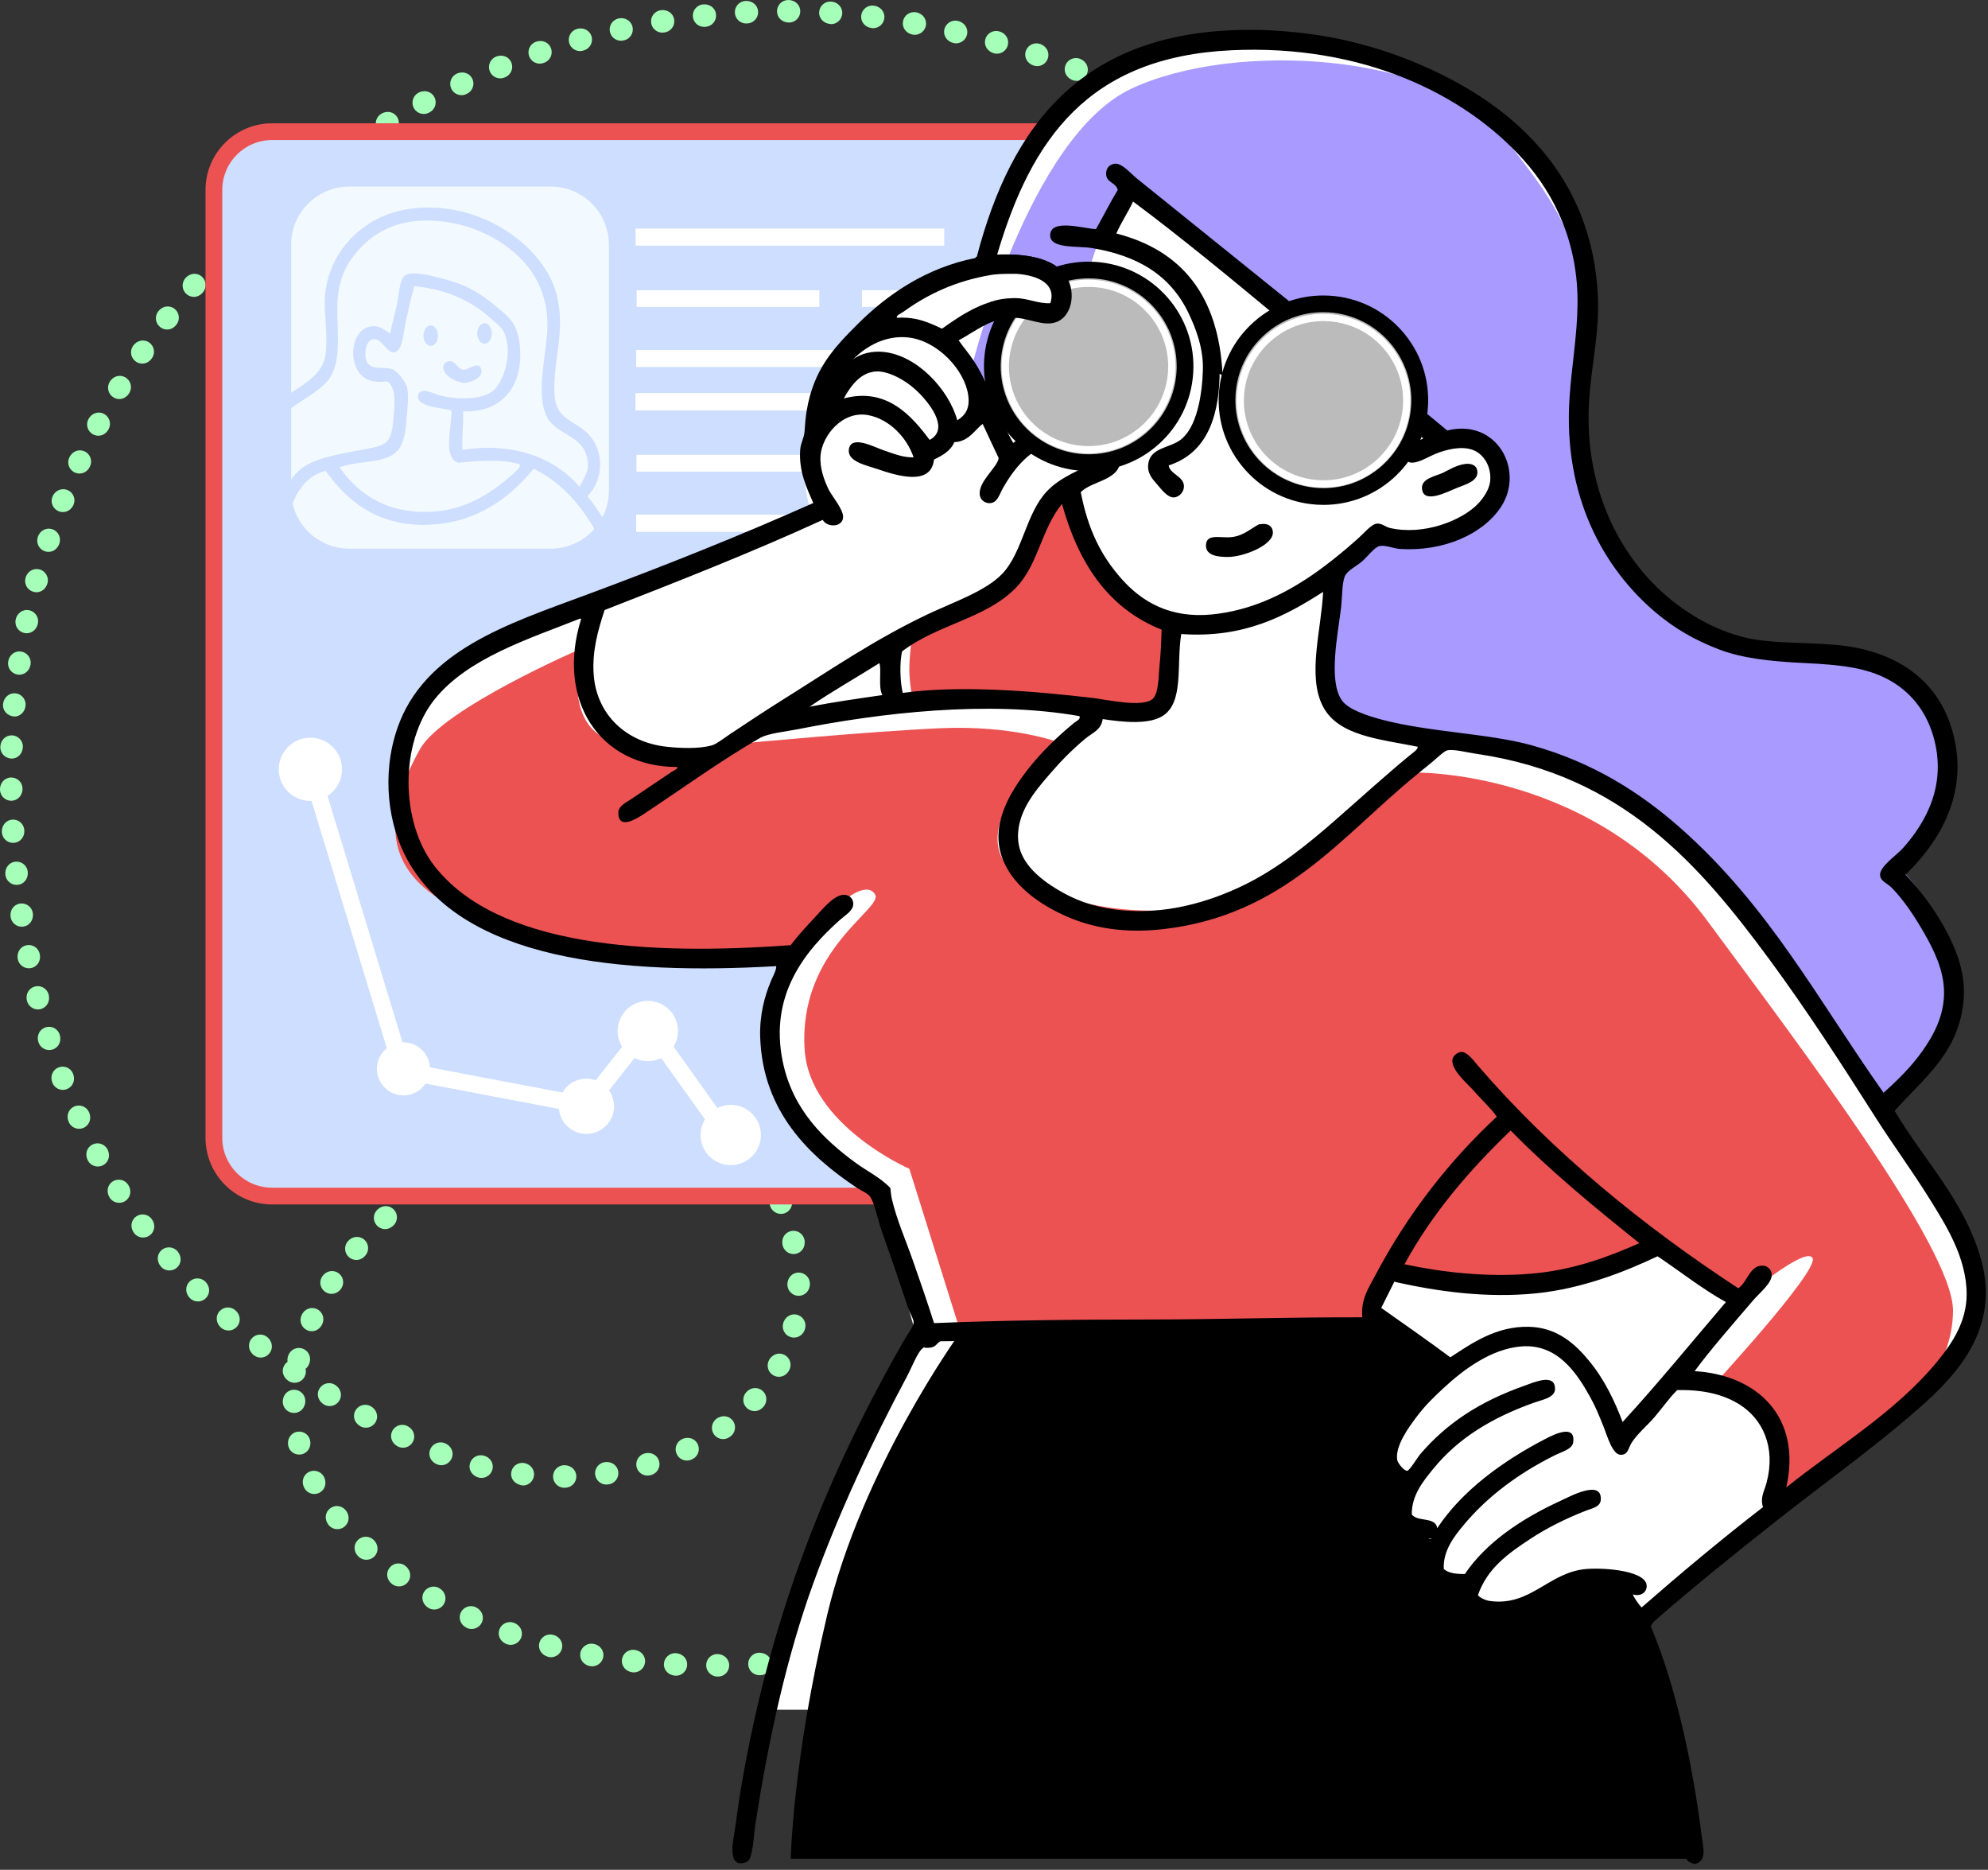 <svg width="201" height="189" viewBox="0 0 201 189" fill="none" xmlns="http://www.w3.org/2000/svg">
<rect x="0" y="0" width="201" height="189" fill="#333333" stroke="none"/>
<g clip-path="url(#clip0)">
<path d="M72.555 169.469C71.933 169.469 71.41 168.968 71.4 168.347C71.39 167.718 71.881 167.2 72.51 167.193C73.194 167.193 73.716 167.691 73.726 168.316C73.736 168.944 73.245 169.463 72.616 169.469C72.565 169.469 72.561 169.469 72.555 169.469ZM68.339 169.384C67.587 169.353 67.099 168.821 67.127 168.192C67.154 167.564 67.686 167.08 68.312 167.1C69.03 167.138 69.511 167.677 69.476 168.306C69.442 168.913 68.941 169.384 68.339 169.384ZM76.787 169.332C76.193 169.332 75.695 168.872 75.65 168.271C75.605 167.643 76.079 167.1 76.708 167.056C77.464 167.049 77.965 167.519 78 168.124C78.034 168.752 77.553 169.291 76.924 169.325C76.838 169.332 76.814 169.332 76.787 169.332ZM64.09 169.047C64.049 169.047 64.004 169.044 63.959 169.04C63.262 168.961 62.812 168.398 62.88 167.773C62.949 167.149 63.509 166.699 64.138 166.767C64.839 166.846 65.289 167.409 65.216 168.034C65.155 168.615 64.66 169.047 64.09 169.047ZM81.04 168.989C80.459 168.989 79.965 168.549 79.906 167.962C79.844 167.337 80.301 166.778 80.93 166.716C81.621 166.64 82.177 167.09 82.249 167.715C82.318 168.34 81.868 168.903 81.243 168.972C81.115 168.985 81.078 168.989 81.04 168.989ZM85.272 168.453C84.712 168.453 84.225 168.041 84.145 167.471C84.06 166.846 84.493 166.273 85.118 166.187C85.798 166.084 86.379 166.51 86.475 167.131C86.571 167.753 86.145 168.336 85.523 168.433C85.375 168.45 85.324 168.453 85.272 168.453ZM59.871 168.433C59.802 168.433 59.734 168.426 59.665 168.415C58.971 168.288 58.562 167.691 58.679 167.073C58.792 166.455 59.394 166.046 60.008 166.16C60.696 166.287 61.108 166.881 60.994 167.499C60.888 168.048 60.41 168.433 59.871 168.433ZM89.481 167.743C88.948 167.743 88.474 167.368 88.364 166.826C88.24 166.208 88.642 165.61 89.257 165.487C89.965 165.356 90.559 165.765 90.676 166.386C90.79 167.004 90.381 167.598 89.759 167.712C89.628 167.736 89.553 167.743 89.481 167.743ZM55.707 167.512C55.615 167.512 55.518 167.502 55.422 167.475C54.725 167.286 54.367 166.658 54.536 166.05C54.704 165.442 55.329 165.089 55.938 165.253C56.6 165.425 56.968 166.043 56.81 166.654C56.676 167.169 56.216 167.512 55.707 167.512ZM93.658 166.867C93.139 166.867 92.669 166.51 92.549 165.981C92.408 165.367 92.792 164.755 93.404 164.618C94.088 164.46 94.699 164.845 94.84 165.459C94.981 166.074 94.596 166.685 93.984 166.822C93.826 166.857 93.741 166.867 93.658 166.867ZM51.63 166.263C51.502 166.263 51.375 166.242 51.252 166.197C50.585 165.961 50.276 165.308 50.489 164.714C50.702 164.124 51.355 163.815 51.946 164.028C52.602 164.261 52.914 164.91 52.705 165.504C52.54 165.971 52.1 166.263 51.63 166.263ZM97.798 165.834C97.289 165.834 96.826 165.494 96.695 164.979C96.537 164.371 96.905 163.75 97.516 163.592C98.176 163.41 98.804 163.767 98.969 164.374C99.138 164.982 98.78 165.607 98.172 165.775C97.987 165.823 97.891 165.834 97.798 165.834ZM47.682 164.659C47.521 164.659 47.359 164.625 47.205 164.553C46.566 164.258 46.318 163.581 46.583 163.011C46.847 162.441 47.524 162.191 48.094 162.455C48.733 162.75 48.981 163.427 48.72 163.997C48.524 164.416 48.112 164.659 47.682 164.659ZM101.896 164.639C101.408 164.639 100.955 164.323 100.807 163.832C100.625 163.231 100.965 162.592 101.566 162.411C102.216 162.201 102.858 162.531 103.054 163.128C103.246 163.725 102.92 164.368 102.319 164.563C102.116 164.625 102.006 164.639 101.896 164.639ZM105.94 163.259C105.483 163.259 105.05 162.98 104.878 162.531C104.651 161.944 104.943 161.284 105.531 161.058C106.184 160.804 106.843 161.092 107.073 161.679C107.303 162.266 107.015 162.926 106.427 163.156C106.214 163.231 106.077 163.259 105.94 163.259ZM43.903 162.692C43.708 162.692 43.512 162.644 43.333 162.538C42.718 162.17 42.539 161.473 42.862 160.931C43.185 160.392 43.886 160.213 44.425 160.536C45.02 160.883 45.205 161.58 44.889 162.122C44.68 162.49 44.295 162.692 43.903 162.692ZM40.341 160.354C40.104 160.354 39.867 160.282 39.664 160.131C39.104 159.726 38.991 159.015 39.362 158.503C39.729 157.995 40.444 157.879 40.952 158.249C41.526 158.675 41.633 159.389 41.258 159.894C41.031 160.196 40.688 160.354 40.341 160.354ZM37.039 157.662C36.768 157.662 36.493 157.566 36.273 157.367C35.751 156.893 35.717 156.176 36.139 155.709C36.562 155.242 37.283 155.207 37.751 155.63C38.269 156.1 38.307 156.821 37.885 157.288C37.658 157.535 37.349 157.662 37.039 157.662ZM34.112 154.569C33.779 154.569 33.449 154.425 33.223 154.143C32.779 153.583 32.865 152.869 33.36 152.478C33.855 152.086 34.569 152.172 34.961 152.667C35.394 153.206 35.318 153.923 34.827 154.318C34.614 154.486 34.363 154.569 34.112 154.569ZM31.776 151.012C31.364 151.012 30.966 150.789 30.763 150.394C30.44 149.786 30.65 149.096 31.206 148.801C31.763 148.506 32.453 148.718 32.749 149.271C33.078 149.91 32.858 150.596 32.298 150.885C32.13 150.974 31.952 151.012 31.776 151.012ZM57.057 150.384C56.429 150.384 55.917 149.872 55.917 149.244C55.917 148.615 56.429 148.104 57.057 148.104C57.755 148.104 58.263 148.602 58.27 149.227C58.28 149.855 57.775 150.373 57.147 150.38L57.057 150.384ZM52.877 150.154C52.08 150.071 51.616 149.508 51.684 148.883C51.753 148.258 52.296 147.805 52.928 147.874C53.598 147.953 54.062 148.519 53.99 149.144C53.924 149.724 53.447 150.154 52.877 150.154ZM61.307 150.061C60.754 150.061 60.27 149.656 60.18 149.093C60.084 148.471 60.513 147.891 61.135 147.795C61.846 147.695 62.42 148.128 62.509 148.753C62.599 149.378 62.162 149.951 61.541 150.04C61.42 150.057 61.362 150.061 61.307 150.061ZM48.685 149.388C48.596 149.388 48.507 149.378 48.414 149.357C47.713 149.175 47.349 148.554 47.511 147.946C47.669 147.338 48.294 146.974 48.902 147.132C49.565 147.294 49.943 147.908 49.792 148.519C49.664 149.038 49.197 149.388 48.685 149.388ZM65.471 149.154C64.976 149.154 64.522 148.832 64.378 148.334C64.203 147.73 64.55 147.098 65.155 146.923C65.814 146.724 66.45 147.064 66.632 147.664C66.814 148.265 66.474 148.904 65.873 149.086C65.684 149.141 65.577 149.154 65.471 149.154ZM44.621 148.104C44.484 148.104 44.346 148.08 44.209 148.025C43.563 147.785 43.264 147.129 43.484 146.538C43.704 145.948 44.36 145.649 44.951 145.869C45.621 146.126 45.913 146.789 45.683 147.373C45.508 147.829 45.078 148.104 44.621 148.104ZM69.452 147.633C69.033 147.633 68.631 147.403 68.432 147.005C68.15 146.442 68.377 145.759 68.941 145.477C69.593 145.165 70.273 145.405 70.545 145.975C70.816 146.542 70.576 147.221 70.005 147.493C69.796 147.592 69.624 147.633 69.452 147.633ZM30.248 147.029C29.743 147.029 29.286 146.7 29.155 146.188C28.987 145.536 29.351 144.901 29.959 144.743C30.567 144.588 31.186 144.938 31.343 145.549C31.512 146.202 31.148 146.837 30.54 146.995C30.44 147.015 30.34 147.029 30.248 147.029ZM40.743 146.336C40.568 146.336 40.389 146.294 40.221 146.209C39.595 145.886 39.376 145.199 39.664 144.64C39.953 144.08 40.64 143.86 41.2 144.149C41.825 144.471 42.045 145.158 41.756 145.718C41.553 146.112 41.155 146.336 40.743 146.336ZM73.118 145.464C72.767 145.464 72.424 145.306 72.201 145.004C71.826 144.499 71.933 143.785 72.438 143.41C73.018 142.992 73.729 143.105 74.1 143.613C74.471 144.121 74.355 144.835 73.846 145.203C73.592 145.391 73.352 145.464 73.118 145.464ZM36.991 144.313C36.799 144.313 36.606 144.265 36.428 144.162C35.82 143.819 35.627 143.125 35.937 142.576C36.246 142.027 36.94 141.835 37.489 142.144C38.104 142.494 38.293 143.191 37.984 143.737C37.771 144.107 37.386 144.313 36.991 144.313ZM29.729 142.823C29.1 142.823 28.588 142.312 28.588 141.683C28.588 140.99 29.1 140.475 29.729 140.475C30.358 140.475 30.869 140.98 30.869 141.611C30.869 142.312 30.358 142.823 29.729 142.823ZM76.292 142.635C76.021 142.635 75.746 142.538 75.526 142.339C75.059 141.917 75.025 141.196 75.447 140.729C75.907 140.211 76.625 140.169 77.1 140.588C77.57 141.007 77.611 141.725 77.192 142.195C76.911 142.507 76.601 142.635 76.292 142.635ZM33.333 142.126C33.127 142.126 32.92 142.071 32.731 141.955C32.127 141.57 31.972 140.866 32.312 140.334C32.652 139.805 33.357 139.648 33.886 139.987C34.47 140.351 34.635 141.055 34.301 141.587C34.085 141.938 33.714 142.126 33.333 142.126ZM29.784 139.768C29.561 139.768 29.334 139.702 29.134 139.565C28.55 139.15 28.43 138.439 28.794 137.927C28.873 137.818 28.966 137.725 29.073 137.653C29.049 137.509 29.052 137.361 29.087 137.21C29.227 136.54 29.832 136.146 30.45 136.276C31.065 136.406 31.46 137.011 31.33 137.625C31.247 137.982 31.096 138.209 30.893 138.363C30.966 138.669 30.914 139.002 30.722 139.28C30.498 139.599 30.145 139.768 29.784 139.768ZM78.752 139.167C78.573 139.167 78.388 139.122 78.219 139.033C77.663 138.738 77.453 138.048 77.749 137.491C78.085 136.867 78.776 136.661 79.332 136.959C79.886 137.258 80.092 137.948 79.793 138.504C79.556 138.947 79.161 139.167 78.752 139.167ZM26.355 137.224C26.111 137.224 25.867 137.145 25.661 136.98C25.115 136.558 25.022 135.843 25.407 135.342C25.792 134.844 26.506 134.752 27.005 135.136C27.551 135.569 27.64 136.29 27.252 136.784C27.025 137.073 26.689 137.224 26.355 137.224ZM80.281 135.205C80.198 135.205 80.112 135.194 80.026 135.177C79.412 135.037 79.03 134.425 79.171 133.814C79.339 133.117 79.958 132.74 80.569 132.891C81.181 133.038 81.555 133.656 81.407 134.267C81.27 134.848 80.799 135.205 80.281 135.205ZM31.522 134.559C31.368 134.559 31.213 134.528 31.065 134.463C30.488 134.209 30.227 133.54 30.481 132.963C30.749 132.328 31.422 132.06 32 132.304C32.58 132.551 32.848 133.217 32.604 133.797C32.381 134.305 31.962 134.559 31.522 134.559ZM23.099 134.487C22.831 134.487 22.559 134.391 22.343 134.199C21.814 133.722 21.779 133.001 22.202 132.534C22.625 132.067 23.346 132.032 23.813 132.455C24.332 132.915 24.373 133.636 23.954 134.106C23.727 134.357 23.415 134.487 23.099 134.487ZM20.014 131.552C19.722 131.552 19.43 131.442 19.206 131.219C18.708 130.711 18.715 129.99 19.162 129.547C19.612 129.107 20.333 129.114 20.773 129.56C21.261 130.051 21.261 130.772 20.817 131.215C20.598 131.442 20.306 131.552 20.014 131.552ZM80.751 130.982C80.129 130.982 79.621 130.48 79.611 129.859C79.6 129.155 80.106 128.64 80.734 128.63C81.373 128.63 81.882 129.128 81.888 129.753C81.899 130.456 81.394 130.971 80.765 130.982C80.762 130.982 80.755 130.982 80.751 130.982ZM33.518 130.783C33.315 130.783 33.109 130.728 32.927 130.614C32.391 130.281 32.223 129.591 32.556 129.059C32.91 128.489 33.621 128.314 34.157 128.644C34.693 128.977 34.861 129.667 34.528 130.199C34.288 130.587 33.906 130.783 33.518 130.783ZM17.128 128.417C16.805 128.417 16.485 128.283 16.262 128.019C15.805 127.483 15.864 126.766 16.341 126.357C16.819 125.949 17.54 126.003 17.949 126.484C18.406 127.02 18.351 127.737 17.87 128.146C17.654 128.328 17.389 128.417 17.128 128.417ZM36.033 127.356C35.775 127.356 35.514 127.27 35.301 127.092C34.817 126.687 34.755 125.969 35.157 125.488C35.596 124.953 36.315 124.884 36.802 125.282C37.287 125.681 37.359 126.398 36.96 126.886C36.682 127.215 36.359 127.356 36.033 127.356ZM80.236 126.759C79.707 126.759 79.236 126.391 79.123 125.856C78.972 125.19 79.353 124.579 79.968 124.438C80.583 124.297 81.195 124.682 81.332 125.293C81.483 126 81.088 126.604 80.473 126.731C80.394 126.752 80.312 126.759 80.236 126.759ZM14.469 125.09C14.118 125.09 13.775 124.932 13.552 124.63C13.133 124.067 13.239 123.353 13.744 122.979C14.252 122.604 14.963 122.711 15.338 123.216C15.757 123.779 15.651 124.493 15.146 124.867C14.94 125.018 14.703 125.09 14.469 125.09ZM38.939 124.239C38.64 124.239 38.341 124.122 38.118 123.888C37.682 123.435 37.696 122.714 38.149 122.278C38.654 121.791 39.379 121.804 39.815 122.261C40.252 122.714 40.238 123.435 39.784 123.871C39.509 124.132 39.224 124.239 38.939 124.239ZM78.958 122.701C78.518 122.701 78.103 122.446 77.914 122.021C77.632 121.362 77.903 120.692 78.484 120.445C79.065 120.198 79.731 120.469 79.978 121.049C80.253 121.677 79.992 122.35 79.415 122.604C79.267 122.67 79.109 122.701 78.958 122.701ZM12.05 121.581C11.676 121.581 11.305 121.396 11.088 121.056C10.71 120.459 10.869 119.755 11.398 119.418C11.93 119.082 12.634 119.24 12.971 119.772C13.345 120.359 13.191 121.063 12.662 121.403C12.473 121.523 12.26 121.581 12.05 121.581ZM42.165 121.447C41.825 121.447 41.488 121.296 41.261 121.004C40.877 120.507 40.969 119.793 41.468 119.408C41.997 118.982 42.715 119.061 43.11 119.552C43.505 120.043 43.426 120.761 42.934 121.152C42.653 121.372 42.409 121.447 42.165 121.447ZM76.838 119.02C76.498 119.02 76.162 118.869 75.935 118.577C75.505 118.021 75.598 117.307 76.096 116.922C76.594 116.538 77.309 116.63 77.694 117.128C78.123 117.684 78.031 118.399 77.532 118.783C77.326 118.941 77.082 119.02 76.838 119.02ZM45.652 118.989C45.278 118.989 44.906 118.804 44.69 118.464C44.35 117.935 44.505 117.228 45.037 116.891C45.645 116.514 46.349 116.675 46.679 117.211C47.012 117.746 46.847 118.447 46.315 118.78C46.075 118.931 45.861 118.989 45.652 118.989ZM9.893 117.911C9.488 117.911 9.096 117.695 8.89 117.314C8.557 116.703 8.759 116.009 9.312 115.707C9.865 115.405 10.556 115.607 10.858 116.16C11.195 116.785 10.989 117.475 10.436 117.774C10.261 117.866 10.075 117.911 9.893 117.911ZM49.362 116.888C48.943 116.888 48.541 116.658 48.342 116.26C48.06 115.697 48.287 115.013 48.85 114.732C49.472 114.419 50.159 114.643 50.441 115.202C50.726 115.762 50.503 116.448 49.939 116.733C49.709 116.85 49.534 116.888 49.362 116.888ZM73.788 116.047C73.564 116.047 73.338 115.978 73.142 115.837C72.596 115.449 72.462 114.728 72.826 114.217C73.19 113.705 73.891 113.575 74.403 113.939C74.949 114.327 75.083 115.048 74.719 115.559C74.496 115.879 74.145 116.047 73.788 116.047ZM53.268 115.175C52.804 115.175 52.372 114.893 52.2 114.433C51.98 113.843 52.279 113.187 52.87 112.967C53.519 112.72 54.175 113.015 54.402 113.602C54.625 114.189 54.333 114.849 53.746 115.072C53.533 115.151 53.399 115.175 53.268 115.175ZM7.993 114.097C7.56 114.097 7.145 113.849 6.956 113.427C6.667 112.778 6.925 112.105 7.498 111.848C8.072 111.59 8.745 111.848 9.003 112.425C9.292 113.056 9.037 113.733 8.464 113.994C8.313 114.066 8.151 114.097 7.993 114.097ZM70.033 114.097C69.913 114.097 69.792 114.076 69.672 114.038C68.989 113.798 68.679 113.149 68.889 112.555C69.099 111.961 69.751 111.652 70.342 111.862C70.991 112.078 71.314 112.723 71.115 113.321C70.954 113.794 70.51 114.097 70.033 114.097ZM57.339 113.915C56.824 113.915 56.36 113.564 56.233 113.043C56.085 112.431 56.46 111.817 57.071 111.666C57.755 111.498 58.37 111.875 58.521 112.486C58.669 113.098 58.294 113.712 57.683 113.863C57.518 113.904 57.428 113.915 57.339 113.915ZM61.568 113.201C60.987 113.201 60.479 112.761 60.421 112.174C60.359 111.549 60.806 110.993 61.431 110.931C62.104 110.866 62.671 111.322 62.733 111.947C62.794 112.572 62.351 113.128 61.726 113.19C61.644 113.201 61.606 113.201 61.568 113.201ZM65.876 113.197C65.065 113.125 64.605 112.565 64.667 111.94C64.729 111.316 65.285 110.856 65.91 110.917C66.597 110.976 67.061 111.528 67.01 112.153C66.958 112.751 66.46 113.197 65.876 113.197ZM6.358 110.165C5.894 110.165 5.461 109.884 5.289 109.424C5.042 108.775 5.338 108.119 5.925 107.893C6.516 107.669 7.172 107.961 7.395 108.548C7.646 109.214 7.344 109.87 6.756 110.09C6.626 110.141 6.492 110.165 6.358 110.165ZM4.973 106.138C4.486 106.138 4.032 105.822 3.884 105.331C3.675 104.682 4.005 104.04 4.602 103.845C5.2 103.652 5.843 103.979 6.038 104.579C6.248 105.27 5.911 105.905 5.307 106.09C5.197 106.121 5.083 106.138 4.973 106.138ZM3.833 102.032C3.318 102.032 2.854 101.682 2.727 101.16C2.555 100.494 2.922 99.872 3.534 99.718C4.145 99.56 4.764 99.927 4.922 100.538C5.09 101.235 4.716 101.853 4.104 102.001C4.012 102.025 3.922 102.032 3.833 102.032ZM2.916 97.874C2.383 97.874 1.906 97.496 1.799 96.954C1.669 96.25 2.077 95.656 2.696 95.543C3.314 95.426 3.908 95.835 4.025 96.456C4.159 97.132 3.757 97.733 3.139 97.853C3.063 97.867 2.988 97.874 2.916 97.874ZM2.201 93.672C1.641 93.672 1.153 93.26 1.074 92.69C0.971 92.01 1.397 91.426 2.019 91.334C2.644 91.241 3.221 91.667 3.318 92.288C3.417 92.999 2.984 93.572 2.359 93.661C2.308 93.668 2.256 93.672 2.201 93.672ZM1.679 89.445C1.098 89.445 0.604 89.006 0.545 88.415C0.47 87.736 0.92 87.169 1.545 87.1C2.174 87.032 2.734 87.481 2.806 88.106C2.874 88.824 2.417 89.38 1.792 89.442C1.754 89.442 1.717 89.445 1.679 89.445ZM1.325 85.198C0.731 85.198 0.233 84.738 0.188 84.137C0.147 83.42 0.628 82.884 1.256 82.846C1.892 82.812 2.424 83.293 2.459 83.921C2.507 84.608 2.033 85.15 1.404 85.195C1.377 85.198 1.353 85.198 1.325 85.198ZM1.14 80.941C0.518 80.941 0.009 80.443 -0.001 79.818C-0.018 79.132 0.476 78.606 1.105 78.589C1.734 78.575 2.259 79.066 2.277 79.695C2.287 80.412 1.785 80.931 1.153 80.938C1.15 80.941 1.143 80.941 1.14 80.941ZM1.174 76.68C0.497 76.653 0.009 76.124 0.033 75.492C0.054 74.805 0.573 74.321 1.205 74.328C1.833 74.346 2.332 74.871 2.311 75.499C2.287 76.203 1.782 76.68 1.174 76.68ZM1.445 72.43C0.707 72.361 0.25 71.805 0.308 71.18C0.367 70.497 0.92 70.03 1.545 70.081C2.174 70.133 2.637 70.686 2.586 71.31C2.521 71.99 2.026 72.43 1.445 72.43ZM1.954 68.2C1.895 68.2 1.837 68.196 1.778 68.186C1.157 68.09 0.731 67.506 0.827 66.885C0.923 66.205 1.493 65.772 2.122 65.858C2.744 65.944 3.18 66.521 3.094 67.146C2.991 67.798 2.507 68.2 1.954 68.2ZM2.699 64.008C2.62 64.008 2.541 64.001 2.462 63.984C1.847 63.853 1.452 63.249 1.586 62.631C1.72 61.958 2.325 61.556 2.936 61.68C3.555 61.803 3.957 62.401 3.833 63.019C3.699 63.64 3.225 64.008 2.699 64.008ZM3.685 59.864C3.586 59.864 3.486 59.85 3.383 59.822C2.775 59.658 2.417 59.029 2.582 58.425C2.754 57.759 3.376 57.395 3.987 57.553C4.596 57.711 4.963 58.332 4.805 58.94C4.644 59.531 4.183 59.864 3.685 59.864ZM4.905 55.781C4.784 55.781 4.661 55.761 4.541 55.723C3.943 55.524 3.623 54.878 3.823 54.281C4.036 53.625 4.678 53.296 5.276 53.491C5.873 53.684 6.203 54.326 6.011 54.926C5.825 55.483 5.382 55.781 4.905 55.781ZM6.354 51.761C6.22 51.761 6.083 51.737 5.953 51.685C5.365 51.459 5.07 50.81 5.296 50.226C5.54 49.598 6.207 49.296 6.794 49.522C7.382 49.749 7.677 50.398 7.45 50.982C7.255 51.476 6.818 51.761 6.354 51.761ZM8.038 47.864C7.88 47.864 7.718 47.83 7.564 47.761C6.99 47.5 6.739 46.824 7.004 46.251C7.306 45.605 7.986 45.361 8.557 45.626C9.127 45.893 9.371 46.57 9.103 47.14C8.883 47.617 8.471 47.864 8.038 47.864ZM9.944 44.043C9.762 44.043 9.58 43.998 9.409 43.909C8.852 43.61 8.646 42.92 8.941 42.367C9.268 41.749 9.958 41.54 10.515 41.835C11.071 42.13 11.281 42.821 10.985 43.377C10.745 43.823 10.35 44.043 9.944 44.043ZM12.064 40.335C11.858 40.335 11.652 40.28 11.466 40.163C10.93 39.834 10.765 39.13 11.095 38.594C11.446 38.007 12.146 37.828 12.686 38.151C13.225 38.474 13.404 39.174 13.081 39.713C12.82 40.143 12.445 40.335 12.064 40.335ZM14.386 36.754C14.163 36.754 13.94 36.689 13.741 36.551C13.222 36.194 13.091 35.483 13.448 34.968C13.847 34.388 14.558 34.258 15.077 34.615C15.596 34.972 15.726 35.683 15.369 36.198C15.104 36.582 14.747 36.754 14.386 36.754ZM16.901 33.307C16.657 33.307 16.413 33.228 16.204 33.07C15.706 32.685 15.613 31.971 15.998 31.473C16.424 30.921 17.138 30.825 17.636 31.206C18.138 31.587 18.231 32.304 17.849 32.802C17.581 33.156 17.245 33.307 16.901 33.307ZM19.605 30.007C19.34 30.007 19.076 29.918 18.859 29.729C18.382 29.317 18.33 28.6 18.739 28.122C19.199 27.59 19.917 27.539 20.395 27.947C20.872 28.359 20.924 29.077 20.515 29.554C20.244 29.873 19.924 30.007 19.605 30.007ZM22.48 26.856C22.195 26.856 21.91 26.749 21.69 26.536C21.237 26.1 21.223 25.379 21.659 24.926C22.147 24.421 22.868 24.404 23.322 24.84C23.775 25.276 23.789 25.997 23.353 26.45C23.078 26.739 22.779 26.856 22.48 26.856ZM25.52 23.862C25.215 23.862 24.909 23.738 24.682 23.494C24.256 23.031 24.284 22.313 24.744 21.884C25.242 21.41 25.964 21.427 26.396 21.884C26.829 22.341 26.812 23.062 26.355 23.494C26.077 23.762 25.799 23.862 25.52 23.862ZM128.819 23.494C128.435 23.494 128.06 23.299 127.844 22.945C127.48 22.355 127.644 21.654 128.18 21.321C128.716 20.991 129.417 21.156 129.75 21.692C130.121 22.299 129.95 23 129.41 23.326C129.225 23.439 129.019 23.494 128.819 23.494ZM28.715 21.036C28.392 21.036 28.07 20.899 27.843 20.631C27.438 20.15 27.496 19.433 27.977 19.024C28.533 18.567 29.251 18.636 29.65 19.124C30.048 19.611 29.98 20.329 29.492 20.727C29.238 20.947 28.977 21.036 28.715 21.036ZM126.308 20.054C125.989 20.054 125.669 19.92 125.446 19.659C124.985 19.12 125.04 18.403 125.521 17.994C126.002 17.585 126.72 17.644 127.129 18.121C127.586 18.65 127.531 19.367 127.054 19.779C126.837 19.965 126.573 20.054 126.308 20.054ZM32.058 18.382C31.711 18.382 31.368 18.224 31.144 17.925C30.766 17.421 30.869 16.707 31.371 16.332C31.931 15.91 32.645 16.01 33.023 16.514C33.401 17.016 33.302 17.73 32.8 18.111C32.536 18.31 32.295 18.382 32.058 18.382ZM123.34 16.998C123.069 16.998 122.797 16.902 122.577 16.707C122.052 16.226 122.017 15.505 122.443 15.041C122.869 14.578 123.591 14.547 124.054 14.969C124.57 15.433 124.608 16.154 124.188 16.621C123.965 16.871 123.653 16.998 123.34 16.998ZM35.531 15.91C35.164 15.91 34.806 15.735 34.587 15.409C34.233 14.887 34.373 14.18 34.892 13.826C35.473 13.431 36.181 13.569 36.534 14.09C36.888 14.612 36.751 15.319 36.232 15.673C35.971 15.845 35.751 15.91 35.531 15.91ZM120.039 14.307C119.808 14.307 119.575 14.238 119.372 14.09C118.798 13.671 118.688 12.957 119.059 12.449C119.43 11.941 120.145 11.831 120.653 12.202C121.217 12.607 121.334 13.321 120.963 13.829C120.739 14.142 120.392 14.307 120.039 14.307ZM39.132 13.62C38.743 13.62 38.365 13.421 38.153 13.064C37.83 12.525 38.008 11.824 38.547 11.502C39.135 11.141 39.836 11.309 40.166 11.845C40.495 12.381 40.327 13.081 39.791 13.411C39.53 13.565 39.331 13.62 39.132 13.62ZM116.483 11.958C116.287 11.958 116.088 11.907 115.906 11.8C115.294 11.436 115.119 10.736 115.442 10.197C115.765 9.658 116.466 9.479 117.005 9.802C117.606 10.156 117.785 10.853 117.465 11.395C117.256 11.756 116.875 11.958 116.483 11.958ZM42.845 11.519C42.436 11.519 42.041 11.299 41.839 10.915C41.543 10.358 41.756 9.668 42.309 9.373C42.931 9.043 43.622 9.253 43.917 9.809C44.212 10.365 44.003 11.055 43.446 11.351C43.209 11.478 43.024 11.519 42.845 11.519ZM112.742 9.922C112.573 9.922 112.402 9.885 112.24 9.806C111.608 9.497 111.378 8.813 111.656 8.247C111.934 7.684 112.615 7.45 113.181 7.728C113.814 8.037 114.044 8.721 113.765 9.287C113.566 9.689 113.161 9.922 112.742 9.922ZM46.662 9.62C46.233 9.62 45.824 9.376 45.628 8.964C45.36 8.395 45.607 7.718 46.174 7.45C46.816 7.152 47.497 7.402 47.761 7.972C48.026 8.542 47.775 9.219 47.205 9.483C46.992 9.586 46.827 9.62 46.662 9.62ZM108.853 8.175C108.709 8.175 108.564 8.147 108.423 8.089C107.778 7.828 107.496 7.165 107.729 6.582C107.963 5.998 108.63 5.716 109.214 5.95C109.859 6.214 110.145 6.88 109.904 7.464C109.725 7.907 109.303 8.175 108.853 8.175ZM50.578 7.921C50.128 7.921 49.699 7.649 49.52 7.207C49.287 6.623 49.568 5.96 50.152 5.723C50.805 5.462 51.468 5.744 51.705 6.328C51.939 6.911 51.657 7.574 51.073 7.811C50.863 7.897 50.719 7.921 50.578 7.921ZM104.864 6.685C104.741 6.685 104.617 6.664 104.497 6.623C103.834 6.4 103.514 5.751 103.714 5.157C103.916 4.563 104.562 4.24 105.16 4.443C105.826 4.669 106.146 5.318 105.943 5.912C105.782 6.386 105.338 6.685 104.864 6.685ZM54.574 6.434C54.1 6.434 53.66 6.139 53.495 5.665C53.289 5.071 53.605 4.422 54.199 4.216C54.879 3.99 55.522 4.312 55.721 4.91C55.92 5.507 55.597 6.153 55 6.352C54.824 6.413 54.697 6.434 54.574 6.434ZM100.793 5.428C100.694 5.428 100.594 5.414 100.495 5.387C99.808 5.195 99.454 4.563 99.625 3.959C99.797 3.354 100.426 3.001 101.03 3.172C101.697 3.354 102.058 3.979 101.893 4.587C101.755 5.092 101.295 5.428 100.793 5.428ZM58.645 5.164C58.147 5.164 57.69 4.838 57.549 4.333C57.377 3.729 57.731 3.097 58.335 2.925C59.005 2.733 59.637 3.083 59.813 3.687C59.984 4.292 59.634 4.923 59.029 5.095C58.854 5.15 58.748 5.164 58.645 5.164ZM96.664 4.378C96.582 4.378 96.496 4.367 96.413 4.35C95.723 4.192 95.341 3.581 95.482 2.97C95.623 2.355 96.235 1.974 96.846 2.115C97.53 2.269 97.915 2.877 97.777 3.492C97.657 4.017 97.186 4.378 96.664 4.378ZM62.781 4.117C62.262 4.117 61.791 3.76 61.671 3.231C61.53 2.616 61.915 2.009 62.527 1.868C63.19 1.72 63.815 2.101 63.952 2.716C64.09 3.33 63.719 3.935 63.104 4.075C62.949 4.106 62.863 4.117 62.781 4.117ZM92.493 3.516C92.425 3.516 92.356 3.509 92.287 3.499C91.597 3.372 91.185 2.778 91.298 2.16C91.411 1.542 92.002 1.133 92.624 1.243C93.315 1.37 93.727 1.964 93.614 2.582C93.51 3.131 93.033 3.516 92.493 3.516ZM66.965 3.299C66.419 3.299 65.938 2.905 65.842 2.348C65.735 1.727 66.154 1.14 66.776 1.037C67.474 0.924 68.064 1.346 68.164 1.967C68.264 2.589 67.841 3.172 67.219 3.275C67.092 3.293 67.027 3.299 66.965 3.299ZM88.282 2.85C88.234 2.85 88.186 2.846 88.137 2.839C87.437 2.75 86.997 2.18 87.076 1.555C87.155 0.93 87.725 0.491 88.35 0.57C89.044 0.656 89.487 1.226 89.412 1.851C89.336 2.431 88.845 2.85 88.282 2.85ZM71.187 2.716C70.614 2.716 70.122 2.287 70.057 1.703C69.988 1.078 70.438 0.515 71.064 0.446C71.775 0.374 72.331 0.824 72.397 1.452C72.462 2.077 72.008 2.64 71.383 2.705C71.273 2.712 71.228 2.716 71.187 2.716ZM84.036 2.438C83.263 2.39 82.785 1.851 82.823 1.222C82.861 0.594 83.4 0.117 84.032 0.158C84.702 0.203 85.197 0.745 85.156 1.373C85.114 1.974 84.63 2.438 84.036 2.438ZM75.437 2.372C74.832 2.372 74.331 1.899 74.3 1.288C74.269 0.659 74.753 0.124 75.382 0.096C76.083 0.058 76.615 0.539 76.65 1.167C76.684 1.796 76.203 2.331 75.574 2.369C75.475 2.372 75.454 2.372 75.437 2.372ZM79.772 2.28C79.061 2.276 78.556 1.761 78.56 1.133C78.563 0.505 79.075 0 79.7 0C80.411 0.003 80.916 0.518 80.913 1.147C80.909 1.775 80.397 2.28 79.772 2.28Z" fill="#A5FFB9"/>
<path fill-rule="evenodd" clip-rule="evenodd" d="M27.51 13.311H113.151C116.398 13.311 119.033 15.944 119.033 19.189V115.02C119.033 118.268 116.398 120.901 113.151 120.901H27.51C24.26 120.901 21.629 118.268 21.629 115.02V19.189C21.629 15.944 24.264 13.311 27.51 13.311Z" fill="#CDDEFF"/>
<path d="M113.151 121.746H27.51C23.8 121.746 20.78 118.728 20.78 115.02V19.189C20.78 15.481 23.8 12.463 27.51 12.463H113.151C116.861 12.463 119.881 15.481 119.881 19.189V115.02C119.878 118.728 116.861 121.746 113.151 121.746ZM27.51 14.155C24.734 14.155 22.474 16.415 22.474 19.189V115.02C22.474 117.798 24.734 120.053 27.51 120.053H113.151C115.927 120.053 118.187 117.794 118.187 115.02V19.189C118.187 16.411 115.927 14.155 113.151 14.155H27.51Z" fill="#EC5252"/>
<path d="M95.456 39.768H64.286V41.458H95.456V39.768Z" fill="white"/>
<path d="M82.844 45.979H64.369V47.668H82.844V45.979Z" fill="white"/>
<path d="M95.496 52.039H64.327V53.728H95.496V52.039Z" fill="white"/>
<path d="M95.456 39.768H64.286V41.458H95.456V39.768Z" fill="white"/>
<path d="M95.496 52.039H64.327V53.728H95.496V52.039Z" fill="white"/>
<path d="M95.456 39.768H64.286V41.458H95.456V39.768Z" fill="white"/>
<path d="M82.844 45.979H64.369V47.668H82.844V45.979Z" fill="white"/>
<path d="M95.496 52.039H64.327V53.728H95.496V52.039Z" fill="white"/>
<path d="M95.456 39.768H64.286V41.458H95.456V39.768Z" fill="white"/>
<path d="M95.538 45.979H87.155V47.668H95.538V45.979Z" fill="white"/>
<path d="M95.496 52.039H64.327V53.728H95.496V52.039Z" fill="white"/>
<path d="M95.456 23.123H64.286V24.813H95.456V23.123Z" fill="white"/>
<path d="M82.844 29.334H64.369V31.024H82.844V29.334Z" fill="white"/>
<path d="M95.496 35.394H64.327V37.084H95.496V35.394Z" fill="white"/>
<path d="M95.456 23.123H64.286V24.813H95.456V23.123Z" fill="white"/>
<path d="M95.538 29.334H87.155V31.024H95.538V29.334Z" fill="white"/>
<path d="M95.496 35.394H64.327V37.084H95.496V35.394Z" fill="white"/>
<path d="M72.603 114.993L65.564 105.16L59.628 112.685L40.022 108.96L39.874 108.469L30.592 77.971L32.21 77.48L41.345 107.487L58.934 110.831L65.633 102.348L73.977 114.011L72.603 114.993Z" fill="white"/>
<path fill-rule="evenodd" clip-rule="evenodd" d="M73.881 111.676C75.568 111.676 76.932 113.042 76.932 114.725C76.932 116.407 75.564 117.774 73.881 117.774C72.198 117.774 70.831 116.407 70.831 114.725C70.831 113.042 72.198 111.676 73.881 111.676Z" fill="white"/>
<path fill-rule="evenodd" clip-rule="evenodd" d="M65.499 101.167C67.186 101.167 68.549 102.533 68.549 104.216C68.549 105.901 67.182 107.264 65.499 107.264C63.812 107.264 62.448 105.898 62.448 104.216C62.448 102.533 63.816 101.167 65.499 101.167Z" fill="white"/>
<path fill-rule="evenodd" clip-rule="evenodd" d="M59.288 109.032C60.83 109.032 62.081 110.282 62.081 111.824C62.081 113.365 60.83 114.615 59.288 114.615C57.745 114.615 56.495 113.365 56.495 111.824C56.491 110.282 57.745 109.032 59.288 109.032Z" fill="white"/>
<path fill-rule="evenodd" clip-rule="evenodd" d="M40.791 105.359C42.276 105.359 43.474 106.561 43.474 108.04C43.474 109.52 42.272 110.722 40.791 110.722C39.311 110.722 38.108 109.52 38.108 108.04C38.108 106.557 39.311 105.359 40.791 105.359Z" fill="white"/>
<path fill-rule="evenodd" clip-rule="evenodd" d="M31.382 74.565C33.148 74.565 34.58 75.997 34.58 77.762C34.58 79.526 33.148 80.958 31.382 80.958C29.616 80.958 28.184 79.526 28.184 77.762C28.184 75.997 29.616 74.565 31.382 74.565Z" fill="white"/>
<path fill-rule="evenodd" clip-rule="evenodd" d="M167.894 172.82H76.936C76.936 172.82 81.192 158.016 85.022 148.643C88.856 139.27 92.522 134.607 92.522 134.607L88.846 121.306C88.846 121.306 78.076 113.183 77.523 107.71C76.97 102.238 80.024 97.129 80.024 97.129C80.024 97.129 60.535 97.819 52.671 94.557C44.804 91.292 35.051 80.81 42.008 70.085C44.677 65.968 51.428 63.434 58.48 60.605C69.807 56.059 82.233 52.375 82.233 52.375C82.233 52.375 80.721 48.894 81.645 45.172C82.566 41.45 82.35 37.938 84.438 35.617C86.527 33.296 89.375 31.096 92.381 29.516C95.387 27.94 99.365 27.017 99.365 27.017C99.365 27.017 103.385 12.768 110.688 7.69C117.992 2.609 142.043 3.323 150.762 11.584C159.481 19.845 161.247 26.931 160.175 42.45C159.533 51.757 169.159 65.618 175.397 65.82C181.636 66.023 193.083 66.706 195.25 71.187C200.112 81.219 191.794 87.794 191.794 87.794C191.794 87.794 198.569 96.398 197.088 102.492C195.611 108.586 190.764 112.047 190.764 112.047C190.764 112.047 201.764 128.173 199.734 133.285C197.707 138.398 165.689 164.299 165.689 164.299C165.689 164.299 166.324 166.606 166.864 168.34C167.407 170.074 167.894 172.82 167.894 172.82Z" fill="white"/>
<path fill-rule="evenodd" clip-rule="evenodd" d="M167.162 126.154C167.162 126.154 161.477 120.922 158.704 118.292C155.932 115.659 152.971 113.001 152.971 113.001C152.971 113.001 147.677 117.519 144.88 121.526C142.087 125.533 139.954 128.067 139.954 128.067C139.954 128.067 144.915 131.39 152.895 130.271C160.876 129.152 167.162 126.154 167.162 126.154Z" fill="#EC5252"/>
<path fill-rule="evenodd" clip-rule="evenodd" d="M118.627 63.541C118.627 63.541 119.404 71.698 116.126 71.918C112.849 72.138 105.518 70.057 100.832 70.524C96.146 70.991 92.377 71.259 92.377 71.259C92.377 71.259 91.948 69.268 91.938 67.733C91.927 66.198 92.305 63.544 92.305 63.544C92.305 63.544 100.578 60.441 102.014 58.621C103.446 56.801 103.776 54.422 104.954 52.448C106.133 50.474 107.528 48.922 107.528 48.922C107.528 48.922 110.41 59.04 113.265 60.605C116.113 62.167 118.627 63.541 118.627 63.541Z" fill="#EC5252"/>
<path fill-rule="evenodd" clip-rule="evenodd" d="M98.259 37.087C98.259 37.087 103.951 13.816 114.436 8.94C124.921 4.065 145.293 5.376 151.865 13.644C158.437 21.908 160.845 25.437 160.099 38.484C159.357 51.527 165.514 60.787 170.54 63.324C179.07 67.626 191.915 63.887 194.951 70.967C199.431 81.408 192.378 88.017 192.378 88.017C192.378 88.017 200.675 96.72 196.789 104.112C192.904 111.501 190.685 111.903 190.685 111.903C190.685 111.903 170.849 81.998 160.683 78.318C150.518 74.637 135.732 73.552 134.653 71.557C133.571 69.559 134.21 58.696 134.21 58.696L139.064 53.773C139.064 53.773 152.703 56.142 151.051 47.452C150.168 42.803 145.681 44.513 145.681 44.513C145.681 44.513 134.135 35.03 127.223 30.035C120.311 25.039 113.838 19.525 113.838 19.525L111.561 22.831L109.795 28.198C109.795 28.198 102.807 29.98 101.708 33.121C100.605 36.263 100.385 39.219 100.385 39.219L98.259 37.087Z" fill="#A89AFF"/>
<path fill-rule="evenodd" clip-rule="evenodd" d="M134.107 39.143C135.021 39.143 135.763 39.885 135.763 40.798V43.15C135.763 44.063 135.021 44.805 134.107 44.805C133.193 44.805 132.451 44.063 132.451 43.15V40.798C132.451 39.882 133.193 39.143 134.107 39.143Z" fill="black"/>
<path fill-rule="evenodd" clip-rule="evenodd" d="M115.872 37.087C116.786 37.087 117.528 37.828 117.528 38.742V41.094C117.528 42.007 116.786 42.748 115.872 42.748C114.958 42.748 114.216 42.007 114.216 41.094V38.742C114.216 37.825 114.958 37.087 115.872 37.087Z" fill="black"/>
<path fill-rule="evenodd" clip-rule="evenodd" d="M179.001 152.536C179.001 152.536 181.447 146.988 179.077 144.159C176.706 141.33 172.752 140.557 172.752 140.557C172.752 140.557 183.896 128.503 183.268 127.181C182.639 125.859 176.356 131.15 176.356 131.15C176.356 131.15 167.437 125.519 162.016 121.083C156.595 116.644 152.308 113.513 152.308 113.513C152.308 113.513 145.537 120.033 142.823 124.757C140.109 129.481 138.044 134.017 138.044 134.017L96.94 134.092L91.941 118.144C91.941 118.144 81.841 113.743 81.353 106.09C80.707 95.989 89.282 91.876 88.485 90.437C87.692 88.999 85.325 91.025 85.325 91.025L80.103 96.683C80.103 96.683 63.757 97.843 54.956 95.066C46.151 92.288 34.893 89.273 42.454 75.739C44.78 71.578 58.852 65.525 58.852 65.525C58.852 65.525 56.88 72.162 60.909 74.49C64.942 76.821 71.573 76.474 71.573 76.474L74.957 75.152C74.957 75.152 87.846 73.927 95.105 73.607C102.364 73.288 106.944 75.005 106.944 75.005C106.944 75.005 95.837 84.659 103.635 88.968C111.43 93.277 122.626 92.957 129.885 88.673C137.148 84.391 142.902 78.091 142.902 78.091C142.902 78.091 161.219 77.611 172.683 93.157C181.911 105.668 197.466 126.117 197.463 132.475C197.452 144.128 179.001 152.536 179.001 152.536Z" fill="#EC5252"/>
<path fill-rule="evenodd" clip-rule="evenodd" d="M35.316 18.859H55.684C58.934 18.859 61.565 21.492 61.565 24.74V49.581C61.565 52.829 58.93 55.459 55.684 55.459H35.316C32.066 55.459 29.434 52.829 29.434 49.581V24.74C29.431 21.492 32.066 18.859 35.316 18.859Z" fill="#F2F9FF"/>
<path fill-rule="evenodd" clip-rule="evenodd" d="M43.55 32.898C43.956 32.898 44.285 33.358 44.285 33.928C44.285 34.498 43.956 34.958 43.55 34.958C43.145 34.958 42.815 34.498 42.815 33.928C42.815 33.358 43.145 32.898 43.55 32.898Z" fill="#CDDEFF"/>
<path fill-rule="evenodd" clip-rule="evenodd" d="M48.992 32.675C49.397 32.675 49.727 33.135 49.727 33.705C49.727 34.275 49.397 34.735 48.992 34.735C48.586 34.735 48.256 34.275 48.256 33.705C48.256 33.139 48.586 32.675 48.992 32.675Z" fill="#CDDEFF"/>
<path fill-rule="evenodd" clip-rule="evenodd" d="M96.936 134.899C96.936 134.899 87.128 148.492 83.627 163.265C80.126 178.042 79.951 187.886 79.951 187.886H171.061C171.061 187.886 168.883 174.4 167.43 168.601C165.973 162.802 163.27 160.179 163.27 160.179C163.27 160.179 160.016 159.877 157.385 160.766C154.753 161.655 150.528 163.622 148.783 162.311C147.038 160.996 148.195 160.766 148.195 160.766C148.195 160.766 146.34 161.418 145.474 159.884C144.609 158.349 145.99 155.695 145.99 155.695C145.99 155.695 142.369 155.685 141.726 153.71C141.084 151.74 141.726 150.844 141.726 150.844C141.726 150.844 138.398 147.081 141.283 143.788C144.169 140.496 146.137 138.793 146.137 138.793L139.741 133.426L96.936 134.899Z" fill="black"/>
<path fill-rule="evenodd" clip-rule="evenodd" d="M126.268 3.021C126.635 3.021 127.003 3.021 127.371 3.021C130.679 3.131 133.75 3.519 136.564 4.199C139.291 4.858 141.707 5.692 144.135 6.77C153.112 10.753 161.044 17.836 161.56 30.066C161.697 33.286 161.048 36.352 160.752 39.397C159.787 49.371 164.043 56.883 169.43 61C171.32 62.445 173.549 63.688 176.194 64.378C178.891 65.086 182.237 64.89 185.607 65.185C191.815 65.734 195.917 68.807 197.37 73.782C199.26 80.237 195.903 85.287 192.664 88.405C194.1 89.964 195.436 91.67 196.559 93.696C197.635 95.635 198.734 98.114 198.545 100.899C198.171 106.385 194.392 109.063 191.561 112.287C194.553 117.341 198.614 121.307 200.311 127.349C202.424 134.885 196.996 139.802 193.179 143.074C188.957 146.696 184.285 150.044 179.798 153.58C175.648 156.855 171.423 160.244 167.52 163.646C167.311 163.828 166.919 164.124 166.933 164.457C169.447 170.441 171.117 178.18 172.079 185.764C172.209 186.78 172.601 188.16 171.344 188.411C170.543 188.188 170.42 187.992 170.241 187.014C169.385 182.307 168.76 177.345 167.74 173.273C166.874 169.806 165.789 165.933 163.988 163.131C163.655 162.613 162.412 160.687 161.855 160.56C159.182 159.935 157.018 162.143 155.166 162.984C153.067 163.938 149.546 164.357 148.035 162.616C147.643 162.167 147.694 161.81 147.299 160.999C144.06 161.192 143.101 157.844 144.726 155.489C141.435 156.145 139.776 153.058 141.27 150.418C140.257 149.656 139.092 148.708 139.36 146.596C139.666 144.186 141.909 141.646 143.331 140.131C143.946 139.476 144.616 138.944 144.95 138.367C144.156 137.903 143.431 137.282 142.596 136.678C141.689 136.018 140.721 135.043 139.508 135.06C125.632 135.26 109.084 135.418 95.099 135.575C94.707 135.757 94.693 136.042 94.291 136.163C94.016 136.245 93.81 136.245 93.628 136.238C93.267 136.217 93.577 136.073 93.261 136.31C92.776 136.674 92.168 138.253 91.715 139.101C88.156 145.769 84.895 152.715 82.23 160.041C79.605 167.258 77.691 175.749 76.348 184.583C76.221 185.417 76.121 187.944 75.541 188.184C73.431 189.05 74.136 186.039 74.29 185.026C74.503 183.611 74.685 182.135 74.878 180.985C77.911 162.925 83.899 148.502 91.567 135.205C91.814 134.779 92.371 134.075 92.374 133.663C92.378 133.316 91.965 132.661 91.787 132.118C90.842 129.268 90.018 126.886 89.066 124.184C88.716 123.191 88.468 121.677 87.963 120.949C87.73 120.616 87.067 120.352 86.641 120.067C81.838 116.867 77.121 112.387 76.86 104.857C76.784 102.646 77.303 100.672 77.963 99.127C78.2 98.567 78.519 98.015 78.478 97.658C62.802 98.567 46.838 97.081 41.201 86.928C39.256 83.43 38.548 78.362 40.17 73.628C42.867 65.772 51.373 63.06 59.14 60.179C67.152 57.21 74.768 54.171 82.226 50.848C81.56 49.289 80.759 47.682 80.903 45.481C80.952 44.764 81.302 44.266 81.343 43.645C81.398 42.851 81.443 42.233 81.563 41.512C82.26 37.331 84.284 35.192 86.709 32.768C89.719 29.76 93.645 27.065 98.62 26.079C98.633 25.997 98.702 25.966 98.767 25.932C102.248 12.624 109.472 3.042 126.268 3.021ZM194.35 106.265C195.446 104.724 196.566 102.739 196.556 100.312C196.546 98.039 195.494 95.975 194.57 94.358C193.574 92.611 192.509 91.011 191.262 89.73C190.826 89.28 190.094 89.078 190.087 88.408C190.077 87.571 191.781 86.434 192.44 85.689C194.749 83.076 196.896 79.258 195.457 74.373C194.677 71.733 193.045 69.848 190.97 68.715C188.706 67.479 186.075 67.194 182.516 67.025C179.073 66.861 176.181 66.558 173.766 65.628C171.32 64.687 169.296 63.517 167.369 61.882C162.14 57.447 158.025 50.161 158.691 40.204C158.904 37.053 159.447 34.028 159.498 30.872C159.601 24.644 157.221 19.718 154.057 16.178C148.038 9.438 137.656 4.46 124.499 5.081C110.073 5.761 104.285 13.994 100.822 25.729C104.041 25.613 107.047 26.189 108.026 28.373C108.73 29.942 108.249 32.04 106.775 32.562C105.453 33.029 103.982 32.119 102.584 32.122C100.114 32.126 98.761 33.423 96.923 34.402C97.452 35.15 98.015 35.792 98.541 36.606C100.131 39.078 100.983 42.278 102.437 44.764C103.361 44.218 104.439 43.181 106.188 42.999C109.101 42.697 113.052 44.187 113.244 46.305C113.45 48.571 110.365 48.564 109.273 49.759C110.008 53.515 111.3 56.149 113.389 58.504C115.415 60.791 118.281 62.541 122.578 62.105C126.34 61.724 129.487 60.197 131.988 58.58C133.809 57.402 135.763 55.822 137.429 54.319C137.983 53.817 138.687 52.942 139.267 52.921C139.731 52.908 140.068 53.258 140.518 53.364C143.902 54.157 147.835 52.636 149.488 50.865C149.955 50.364 150.566 49.512 150.663 48.661C150.821 47.267 150.089 45.952 148.972 45.502C147.791 45.025 146.2 45.447 145.149 45.869C144.218 46.243 142.064 47.689 142.06 45.869C142.057 44.863 143.129 44.719 143.898 44.324C139.25 40.112 134.224 36.246 129.339 32.201C124.461 28.16 119.559 24.088 114.56 20.37C114.041 21.493 113.365 22.457 112.87 23.604C119.486 25.297 123.197 29.89 123.605 37.787C123.65 38.172 123.207 37.499 123.31 38.007C123.197 42.618 121.737 45.89 118.164 47.044C118.267 47.926 119.717 48.139 119.706 49.176C119.703 49.711 119.239 50.261 118.679 50.278C118.013 50.298 117.35 49.371 116.989 48.956C116.535 48.431 115.938 47.833 116.106 46.824C116.367 45.241 118.222 45.299 119.342 44.472C121.022 43.229 121.548 39.861 121.62 37.416C121.685 35.216 120.922 33.217 120.149 31.611C118.308 27.793 115.007 25.829 110.372 25.07C108.943 24.837 106.13 25.183 106.181 23.748C106.239 22.08 109.496 23.093 110.812 23.161C111.557 21.85 112.234 20.47 113.018 19.192C112.76 18.334 111.757 18.512 111.843 17.427C111.887 16.858 112.344 16.549 112.798 16.545C113.492 16.545 114.296 17.517 115.003 18.09C125.354 26.447 136.474 35.308 146.324 43.514C151.332 42.261 154.184 47.534 151.765 51.229C149.958 53.986 145.973 55.771 141.545 55.489C140.937 55.452 140.088 55.074 139.484 55.194C138.972 55.297 138.281 56.255 137.721 56.739C137.12 57.258 136.193 57.673 135.956 58.284C135.671 59.022 135.715 60.385 135.588 61.443C135.272 64.087 134.279 68.787 135.66 70.775C136.313 71.715 138.165 72.333 139.776 72.759C144.572 74.016 150.522 74.132 154.85 75.331C160.986 77.03 165.813 80.065 169.997 83.78C178.908 91.697 183.756 100.995 190.438 110.454C191.784 109.259 193.2 107.882 194.35 106.265ZM100.241 27.786C96.651 28.383 93.817 29.733 91.419 31.46C91.082 31.7 90.581 31.878 90.684 32.122C92.694 31.999 93.951 32.627 95.243 33.224C97.101 31.909 99.637 30.117 102.667 30.138C103.962 30.148 104.937 30.711 106.198 30.653C107.109 27.827 102.825 27.353 100.241 27.786ZM97.888 39.912C97.514 37.375 94.776 34.412 91.787 34.107C89.578 33.88 87.606 34.958 86.273 36.311C87.043 35.734 88.18 35.449 89.361 35.576C92.749 35.937 95.933 39.38 96.789 42.484C97.61 41.969 98.091 41.286 97.888 39.912ZM92.962 39.765C91.9 38.683 90.588 37.907 89.433 37.633C87.245 37.114 86.015 39.016 85.314 40.276C89.684 39.102 92.213 42.093 93.992 44.465C95.882 43.466 94.322 41.152 92.962 39.765ZM87.816 41.969C85.18 41.454 83.136 44.036 82.965 46.01C82.851 47.304 83.339 48.551 83.772 49.464C84.071 50.096 85.328 51.538 85.242 52.331C85.132 53.333 83.593 53.32 83.185 52.55C76.063 55.816 68.605 58.748 61.129 61.663C60.459 63.709 59.851 65.824 60.027 68.203C60.319 72.206 63.276 75.025 67.378 75.478C68.711 75.626 70.652 75.722 72.009 75.331C72.449 75.204 73.184 74.624 73.775 74.229C75.541 73.051 77.423 71.805 79.069 70.775C83.999 67.695 88.344 64.687 93.772 62.102C96.373 60.866 99.647 59.774 101.344 57.989C103.395 55.829 103.711 51.95 105.827 49.684C107.229 48.183 109.276 47.483 111.121 46.525C109.884 45.33 107.892 44.572 105.903 45.056C103.938 45.533 102.309 47.72 101.416 49.316C101.014 50.034 100.832 50.872 100.018 50.861C99.558 50.855 99.132 50.521 99.063 50.054C98.867 48.691 100.825 47.273 100.976 46.309C100.441 45.155 99.884 44.019 99.358 42.855C98.603 43.373 97.971 44.65 96.49 44.692C96.112 45.588 95.287 46.034 94.432 46.453C94.15 49.162 90.688 48.094 88.695 47.407C87.633 47.04 85.655 46.673 85.826 45.423C86.036 43.923 88.365 45.183 89.282 45.495C90.382 45.869 91.272 46.25 92.371 46.23C91.694 44.211 89.921 42.381 87.816 41.969ZM107.373 50.933C105.264 53.519 104.989 57.041 102.742 59.383C99.709 62.538 94.844 63.063 91.199 65.851C90.942 67.084 91.004 68.89 91.272 70.04C97.129 69.219 104.697 69.872 110.534 70.555C111.822 70.706 115.58 71.568 116.563 70.627C117.161 70.054 117.133 68.313 117.226 67.393C117.363 66.033 117.411 64.91 117.446 63.647C112.008 61.487 109.022 56.877 107.373 50.933ZM119.431 64.087C118.926 67.18 119.741 71.029 117.521 72.388C116.123 73.247 113.588 73.01 111.492 72.684C111.32 73.817 110.475 74.043 109.726 74.668C108.342 75.825 107.229 76.968 106.051 78.342C104.697 79.918 102.639 82.249 102.962 85.102C103.213 87.327 105.236 88.892 106.858 89.878C108.651 90.966 110.427 91.625 112.739 91.934C117.762 92.6 122.424 91.103 125.828 89.438C129.301 87.735 132.335 85.239 135.093 82.826C137.587 80.642 140.023 78.421 142.521 76.361C142.868 76.076 143.383 75.756 143.331 75.478C139.477 74.706 135.341 74.39 133.774 71.437C132.132 68.344 133.606 63.64 133.774 59.826C130.019 62.233 125.804 64.543 119.431 64.087ZM43.994 70.624C40.376 75.066 40.472 83.094 43.918 87.526C50.287 95.708 65.465 96.604 79.945 95.536C80.708 94.523 81.587 93.586 82.446 92.669C83.078 91.996 84.48 90.225 85.534 90.465C86.05 90.582 86.256 90.949 86.27 91.347C86.294 92.044 85.462 92.504 84.947 92.964C81.481 96.044 77.74 100.497 79.138 107.292C80.141 112.17 83.281 115.178 86.565 117.578C87.671 118.385 88.949 118.982 90.021 120.077C90.069 120.441 90.086 120.826 90.169 121.179C90.663 123.298 91.577 125.358 92.302 127.425C93.034 129.516 93.769 131.624 94.436 133.742C101.241 133.457 108.706 133.375 115.903 133.375C123.183 133.375 130.555 133.131 137.739 133.155C137.584 131.325 138.326 130.285 139.061 128.894C142.352 122.663 146.595 117.272 151.339 112.874C150.663 111.923 149.951 111.34 148.914 110.155C148.426 109.595 146.66 108.119 146.856 107.068C146.925 106.705 147.375 106.347 147.739 106.334C148.378 106.31 148.996 107.22 149.505 107.803C157.004 116.49 166.266 124.026 175.751 130.216C176.658 129.663 176.93 127.778 178.324 127.94C178.709 127.984 179.108 128.317 179.132 128.822C179.176 129.691 177.902 130.683 177.294 131.394C175.305 133.715 172.732 136.674 171.34 138.597C177.668 138.968 182.206 143.225 180.605 150.353C185.601 146.322 191.722 142.737 195.972 137.495C197.363 135.778 198.844 133.601 198.841 130.807C198.834 127.088 196.7 123.761 195.093 121.179C193.286 118.282 191.403 115.731 189.723 113.097C186.167 107.518 182.78 102.252 178.915 97.005C171.835 87.399 164.061 78.373 149.357 76.21C148.327 76.059 146.98 75.705 146.341 75.842C145.984 75.918 145.18 76.728 144.723 77.092C144.125 77.569 143.613 77.998 143.105 78.414C135.554 84.601 129.755 92.535 117.59 93.919C113.694 94.362 110.427 93.816 107.59 92.521C104.979 91.33 102.478 89.524 101.413 86.935C100.035 83.591 102.017 80.326 103.546 78.263C105.01 76.285 106.806 74.538 108.62 73.047C108.785 72.91 109.3 72.721 109.136 72.385C99.877 70.754 88.901 72.079 80.68 73.707C79.423 73.957 77.681 74.119 76.857 74.589C73.105 76.721 68.886 79.773 65.166 82.232C64.359 82.764 62.517 83.938 62.517 82.16C62.517 81.463 63.29 81.13 63.84 80.762C65.32 79.777 66.578 78.905 67.883 78.043C68.148 77.868 68.598 77.693 68.471 77.528C60.556 77.535 56.189 70.706 58.766 62.538C58.718 62.538 58.67 62.538 58.618 62.538C53.365 64.615 47.333 66.524 43.994 70.624ZM81.859 71.434C84.239 70.974 86.727 70.617 89.21 70.26C88.77 69.398 89.148 67.867 88.918 67.025C86.575 68.505 84.126 69.875 81.859 71.434ZM152.738 114.272C148.615 118.237 144.857 122.563 142.002 127.792C145.932 128.63 150.384 129.114 154.795 128.747C159.1 128.389 162.666 127.023 165.751 125.66C161.237 122.045 156.764 118.381 152.738 114.272ZM167.589 126.985C164.466 128.465 160.086 130.25 155.311 130.731C150.405 131.229 145.441 130.577 140.975 129.557C140.532 130.439 140.092 131.322 139.652 132.204C141.992 133.855 144.348 135.496 146.636 137.199C148.835 135.761 151.274 134.041 154.576 134.113C157.43 134.175 159.255 135.836 160.677 137.567C162.209 139.428 163.24 141.574 164.057 143.74C167.654 139.816 171.034 135.675 174.497 131.617C172.031 130.237 169.894 128.527 167.589 126.985ZM167.297 143.225C166.52 144.131 165.514 144.948 164.944 145.872C164.614 146.408 164.621 147.07 163.841 147.05C163.016 147.026 162.48 145.079 162.151 144.258C161.611 142.919 161.292 142.14 160.752 141.172C159.416 138.762 157.437 135.778 153.768 136.101C150.814 136.362 148.086 138.329 145.973 140.289C145.084 141.117 144.118 142.003 143.105 143.376C142.524 144.162 141.03 146.15 141.267 147.565C141.325 147.908 141.978 148.715 142.294 148.667C142.517 148.632 143.393 147.228 143.544 147.05C146.3 143.805 149.684 141.642 154.132 140.07C155.098 139.73 157.272 138.744 157.221 140.437C157.193 141.278 155.919 141.491 155.163 141.759C150.834 143.294 147.413 145.378 144.871 148.519C143.874 149.748 142.73 151.135 142.737 153.075C143.273 153.861 145.176 153.281 145.31 154.473C147.825 150.675 151.91 147.695 156.266 145.436C157.131 144.986 159.327 143.898 159.059 145.803C158.966 146.487 157.904 146.748 157.149 147.125C153.456 148.979 150.357 151.293 147.959 154.181C147.014 155.317 145.887 156.766 145.973 158.589C146.43 159.015 147.22 159.108 148.107 159.104C150.226 155.935 153.858 153.508 157.664 151.757C158.715 151.273 161.91 149.515 161.855 151.537C161.834 152.33 161.027 152.433 160.309 152.715C158.217 153.535 156.341 154.493 154.795 155.506C152.459 157.037 150.371 158.531 149.429 161.236C149.56 161.446 150.134 161.758 150.604 161.823C154.785 162.424 156.592 158.867 160.457 158.589C162.401 158.448 166.672 158.799 166.486 160.426C166.421 161.003 165.857 161.391 165.091 161.161C165.201 161.49 165.648 162.122 165.974 162.483C169.966 159.001 174.034 155.599 178.252 152.34C177.933 151.389 178.4 150.686 178.62 149.841C179.561 146.25 178.201 143.438 175.899 141.979C174.257 140.938 172.192 140.458 169.578 140.509C168.784 141.289 168.101 142.284 167.297 143.225Z" fill="black"/>
<path fill-rule="evenodd" clip-rule="evenodd" d="M148.179 46.892C148.526 46.855 149.24 46.886 149.357 47.555C149.539 48.606 148.265 48.935 147.299 49.32C146.413 49.673 143.829 51.06 143.771 49.32C143.74 48.393 145.083 48.132 145.757 47.85C146.32 47.61 147.196 46.999 148.179 46.892Z" fill="black"/>
<path fill-rule="evenodd" clip-rule="evenodd" d="M127.446 52.99C128.082 52.856 128.662 53.114 128.697 53.797C128.759 55.081 125.808 56.272 124.21 56.296C123.207 56.31 121.96 56.18 121.932 55.194C121.898 54.017 123.066 54.315 124.138 54.312C125.584 54.308 126.357 53.481 127.298 52.99C127.333 52.973 127.405 53 127.446 52.99Z" fill="black"/>
<path fill-rule="evenodd" clip-rule="evenodd" d="M110.691 27.312C105.322 26.969 100.691 31.044 100.351 36.414C100.011 41.78 104.089 46.408 109.458 46.748C114.828 47.088 119.459 43.013 119.799 37.646C120.135 32.28 116.061 27.652 110.691 27.312Z" fill="#BBBBBB"/>
<path fill-rule="evenodd" clip-rule="evenodd" d="M110.691 27.312C105.322 26.969 100.691 31.044 100.351 36.414C100.011 41.78 104.089 46.408 109.458 46.748C114.828 47.088 119.459 43.013 119.799 37.646C120.135 32.28 116.061 27.652 110.691 27.312Z" fill="#BBBBBB"/>
<path d="M110.087 47.613C109.86 47.613 109.63 47.606 109.403 47.593C103.577 47.222 99.135 42.185 99.506 36.362C99.685 33.54 100.952 30.958 103.075 29.09C105.198 27.223 107.909 26.289 110.747 26.471C116.573 26.842 121.012 31.878 120.641 37.701C120.462 40.523 119.194 43.105 117.071 44.973C115.12 46.686 112.664 47.613 110.087 47.613ZM110.06 28.136C107.895 28.136 105.831 28.912 104.192 30.354C102.409 31.923 101.344 34.093 101.193 36.465C100.884 41.358 104.614 45.591 109.51 45.904C111.877 46.051 114.168 45.272 115.955 43.703C117.738 42.134 118.803 39.964 118.954 37.591C119.263 32.699 115.536 28.466 110.64 28.153C110.444 28.143 110.252 28.136 110.06 28.136Z" fill="black"/>
<path fill-rule="evenodd" clip-rule="evenodd" d="M134.42 30.732C129.05 30.388 124.42 34.464 124.079 39.83C123.739 45.196 127.814 49.824 133.187 50.164C138.556 50.504 143.187 46.432 143.527 41.062C143.867 35.7 139.789 31.072 134.42 30.732Z" fill="#BBBBBB"/>
<path fill-rule="evenodd" clip-rule="evenodd" d="M134.42 30.732C129.05 30.388 124.42 34.464 124.079 39.83C123.739 45.196 127.814 49.824 133.187 50.164C138.556 50.504 143.187 46.432 143.527 41.062C143.867 35.7 139.789 31.072 134.42 30.732Z" fill="#BBBBBB"/>
<path d="M133.818 51.033C133.592 51.033 133.362 51.026 133.135 51.012C130.311 50.834 127.728 49.567 125.859 47.445C123.99 45.323 123.059 42.601 123.237 39.782C123.416 36.96 124.684 34.378 126.807 32.51C128.93 30.642 131.637 29.709 134.478 29.89C137.299 30.069 139.885 31.336 141.754 33.458C143.623 35.58 144.554 38.302 144.375 41.121C144.197 43.943 142.929 46.525 140.806 48.393C138.851 50.106 136.392 51.033 133.818 51.033ZM133.788 31.556C131.623 31.556 129.559 32.332 127.92 33.774C126.137 35.343 125.072 37.513 124.921 39.885C124.612 44.778 128.342 49.011 133.234 49.323C135.612 49.478 137.896 48.691 139.679 47.122C141.462 45.553 142.527 43.383 142.678 41.011C142.988 36.119 139.257 31.885 134.361 31.573C134.172 31.563 133.98 31.556 133.788 31.556Z" fill="black"/>
<path d="M110.052 29.001C110.224 29.001 110.396 29.008 110.571 29.018C112.718 29.156 114.683 30.117 116.102 31.731C117.524 33.344 118.232 35.411 118.095 37.557C117.827 41.784 114.302 45.093 110.069 45.093C109.898 45.093 109.723 45.087 109.551 45.076C105.119 44.795 101.746 40.963 102.027 36.538C102.295 32.311 105.82 29.001 110.052 29.001ZM110.052 28.267C105.452 28.267 101.588 31.841 101.292 36.493C100.983 41.334 104.662 45.505 109.503 45.814C109.692 45.825 109.881 45.832 110.069 45.832C114.669 45.832 118.534 42.257 118.83 37.605C119.139 32.768 115.46 28.593 110.619 28.287C110.43 28.273 110.241 28.267 110.052 28.267Z" fill="white"/>
<path d="M133.805 32.455C133.977 32.455 134.148 32.462 134.323 32.472C136.471 32.61 138.436 33.571 139.854 35.185C141.277 36.798 141.984 38.869 141.847 41.011C141.579 45.237 138.054 48.547 133.822 48.547C133.65 48.547 133.475 48.54 133.303 48.53C128.872 48.248 125.498 44.417 125.78 39.991C126.048 35.768 129.572 32.455 133.805 32.455ZM133.805 31.721C129.205 31.721 125.34 35.295 125.045 39.947C124.735 44.788 128.415 48.959 133.255 49.268C133.444 49.279 133.633 49.285 133.822 49.285C138.422 49.285 142.287 45.711 142.582 41.059C142.891 36.222 139.212 32.047 134.372 31.741C134.179 31.727 133.99 31.721 133.805 31.721Z" fill="white"/>
<path fill-rule="evenodd" clip-rule="evenodd" d="M103.316 26.344L101.1 26.653L100.255 30.491L103.154 31.178C103.154 31.178 105.573 31.703 105.693 31.724C105.813 31.745 107.284 30.938 107.284 30.938V28.267L103.316 26.344Z" fill="white"/>
<path fill-rule="evenodd" clip-rule="evenodd" d="M106.785 32.562C108.259 32.04 108.74 29.942 108.036 28.373C107.225 26.567 105.03 25.86 102.474 25.736C102.474 25.736 100.784 26.138 100.33 26.526C99.65 27.109 100.165 27.758 100.67 27.724C101.512 27.666 102.731 27.672 102.859 27.683C104.937 27.855 106.83 28.682 106.194 30.649C104.933 30.708 103.961 30.145 102.663 30.134C102.597 30.134 101.319 30.107 100.251 30.488C99.183 30.869 102.47 32.122 102.47 32.122C103.989 32.119 105.459 33.032 106.785 32.562Z" fill="black"/>
<path fill-rule="evenodd" clip-rule="evenodd" d="M59.397 50.164C60.421 51.397 61.38 52.997 62.19 54.648C62.424 55.129 62.953 55.757 62.338 56.265C61.582 56.495 61.314 55.774 61.088 55.311C59.487 52.015 57.305 49.011 53.956 47.377C51.668 50.168 48.411 52.784 43.516 53.035C38.325 53.299 35.143 50.707 32.928 47.596C30.234 48.252 29.042 51.27 28.884 54.432C28.843 55.297 29.118 56.719 28.297 56.784C27.036 56.887 27.668 53.093 27.857 52.156C28.207 50.415 29.286 48.163 30.65 47.232C32.21 46.171 34.704 45.835 36.974 45.395C38.981 45.004 39.561 44.884 39.767 42.456C39.915 40.706 40.09 39.253 39.18 38.56C38.318 38.642 37.679 38.604 37.122 38.34C35.013 37.337 35.329 33.135 37.638 32.977C38.514 32.915 38.837 33.399 39.475 33.712C39.613 32.726 39.901 31.841 40.139 30.773C40.328 29.925 40.372 28.387 40.874 27.91C41.502 27.309 43.471 27.851 44.33 28.057C46.834 28.651 48.215 29.386 49.916 30.776C50.696 31.412 51.572 32.095 51.973 32.833C52.554 33.901 52.685 35.463 52.561 36.726C52.289 39.528 50.373 41.722 46.824 41.578C46.872 42.951 46.7 44.098 46.752 45.471C52.056 44.644 56.251 46.395 58.59 49.217C59.167 48.084 59.6 47.596 59.397 46.425C58.982 44.008 56.333 43.974 55.354 42.237C54.011 39.851 55.419 35.301 55.354 32.61C55.292 30.124 54.402 28.081 53.001 26.512C50.809 24.057 46.817 22.018 42.265 22.323C39.737 22.492 37.761 23.652 36.456 25.043C35.047 26.543 34.113 28.229 34.102 31.14C34.096 34.004 34.587 36.925 33 38.635C31.976 39.737 30.523 40.417 29.324 41.354C27.905 42.46 25.655 44.386 26.016 47.308C26.187 48.698 27.517 49.718 27.191 51.421C26.929 52.784 25.126 52.873 24.693 54.14C24.325 55.205 24.882 56.152 25.28 56.64C25.775 57.247 26.83 57.773 27.926 58.037C28.712 58.222 30.959 58.167 31.014 58.919C31.09 59.98 29.125 59.568 28.073 59.362C26.287 59.009 25.335 58.617 24.47 57.745C23.924 57.192 23.305 55.994 23.295 54.954C23.267 52.856 24.923 52.303 25.94 51.06C25.535 49.062 24.514 48.561 24.689 46.285C24.878 43.847 26.338 42.182 27.85 40.846C29.606 39.301 32.636 38.333 32.924 35.775C33.161 33.674 32.745 31.638 32.849 30.045C33.027 27.408 34.271 25.232 35.789 23.8C37.352 22.327 39.42 21.215 42.406 21.009C48.6 20.583 54.182 24.452 55.934 28.723C56.285 29.578 56.529 30.756 56.594 31.738C56.793 34.694 55.859 37.252 56.079 40.043C56.271 42.48 58.219 42.505 59.535 43.936C61.125 45.639 61.026 48.523 59.397 50.164ZM42.265 40.026C42.396 38.985 43.986 39.844 44.398 39.95C46.254 40.441 48.761 40.407 49.84 39.511C50.987 38.556 51.901 35.538 50.943 33.557C50.675 33.005 49.874 32.407 49.253 31.868C47.377 30.241 44.811 29.204 41.901 28.929C41.815 28.943 41.822 29.046 41.829 29.149C41.53 30.2 41.269 31.442 41.018 32.527C40.815 33.406 40.726 35.552 39.843 35.614C39.056 35.665 38.623 34.141 37.71 34.292C37.019 34.405 36.854 35.604 36.974 36.201C37.249 37.571 38.62 37.004 39.623 37.303C40.145 37.458 41.025 38.553 41.166 39.212C41.368 40.142 41.162 41.523 41.09 42.518C41.018 43.586 40.833 44.596 40.431 45.237C39.359 46.937 36.607 46.46 34.329 47.222C36.253 50.017 39.266 52.046 43.959 51.706C47.398 51.455 50.05 49.56 51.973 47.812C52.207 47.6 52.636 47.284 52.561 46.93C50.792 46.384 48.298 46.566 46.312 46.782C44.752 46.216 45.68 43.15 45.649 41.492C44.914 41.234 42.124 41.169 42.265 40.026Z" fill="#CDDEFF"/>
<path fill-rule="evenodd" clip-rule="evenodd" d="M45.206 36.572C46.006 36.222 46.168 37.334 46.896 37.379C47.367 37.41 48.367 36.414 48.658 37.306C48.947 38.179 47.487 38.704 46.968 38.704C46.261 38.7 44.9 38.034 44.835 37.234C44.8 36.75 45.003 36.661 45.206 36.572Z" fill="#CDDEFF"/>
</g>
<defs>
<clipPath id="clip0">
<rect width="200.782" height="188.415" fill="white"/>
</clipPath>
</defs>
</svg>
